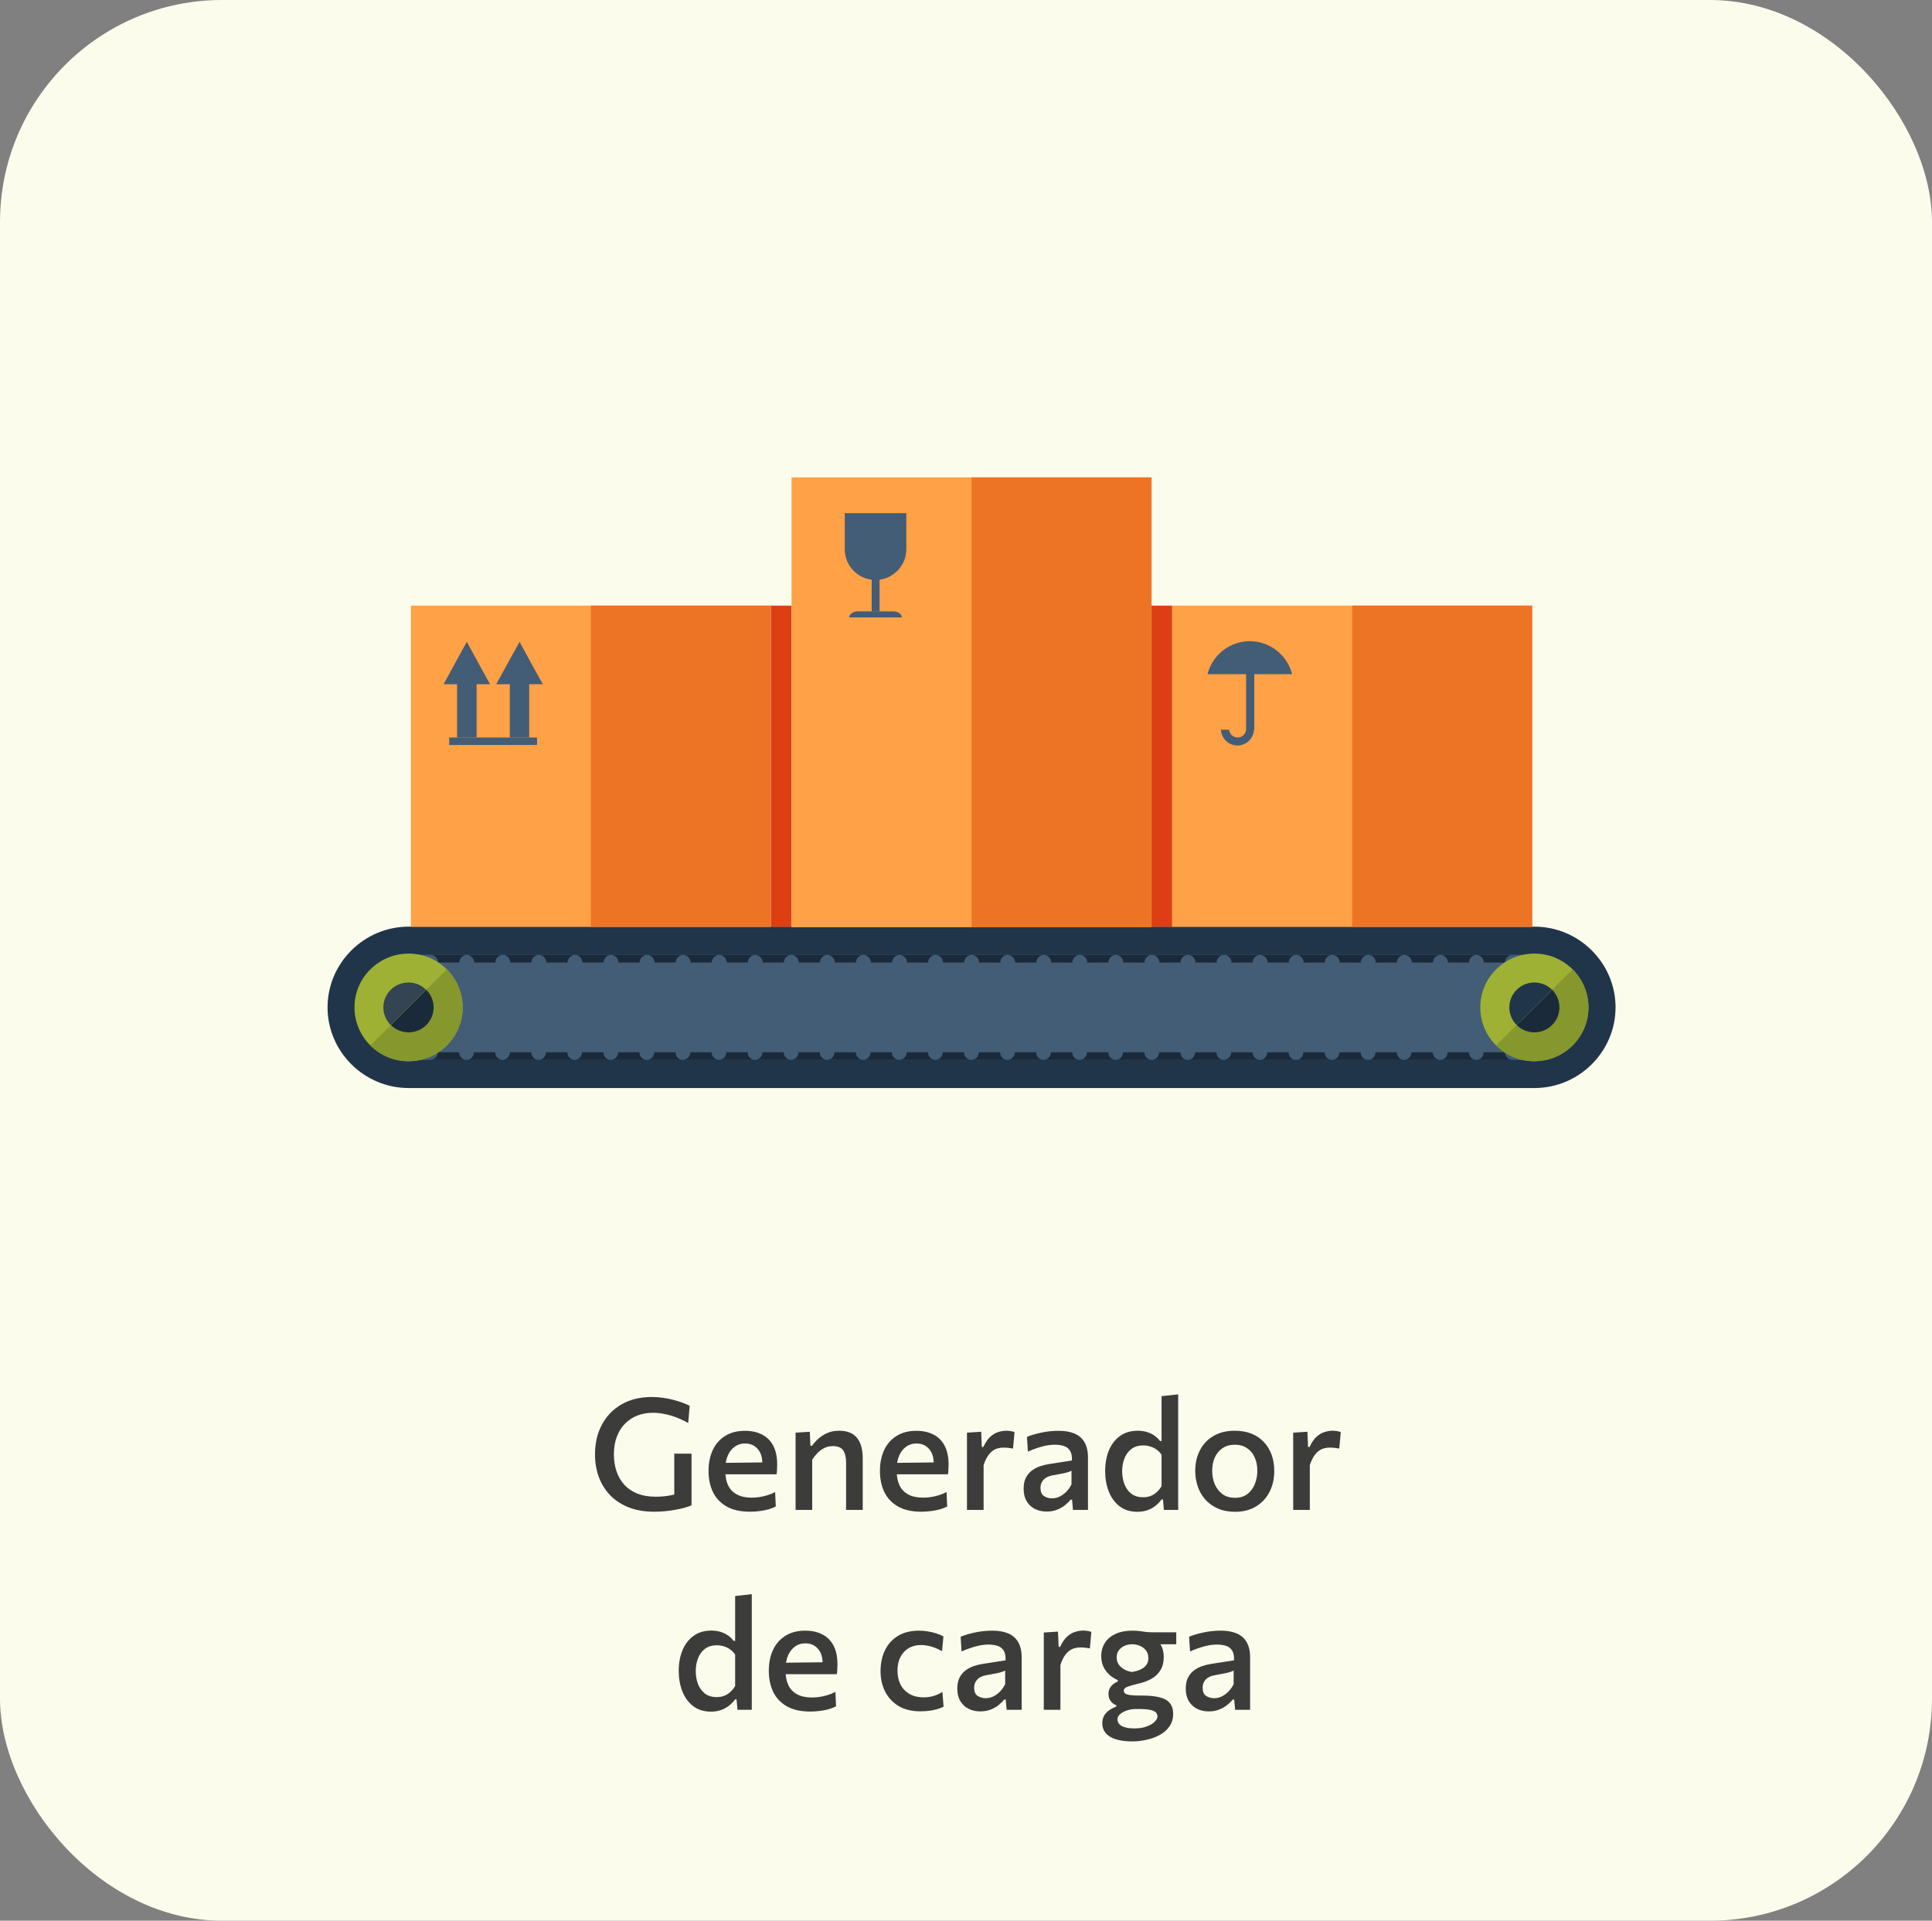 <svg width="174" height="173" viewBox="0 0 174 173" fill="none" xmlns="http://www.w3.org/2000/svg">
<rect x="0" y="0" width="174" height="173" fill="#808080" stroke="none"/>
<rect width="174" height="173" rx="20" fill="#FCFCED"/>
<path d="M145.982 65.768C146.765 88.972 121.368 116 89.793 116C59.663 116 41.24 97.697 36.718 66.569C31.231 28.826 58.202 -12.232 83.328 14.626C117.99 51.7 144.889 33.315 145.982 65.768Z" fill="#FCFCED"/>
<g clip-path="url(#clip0_496_10727)">
<path d="M34.076 84.685H141.054C142.18 84.685 143.089 85.59 143.089 86.71V94.797C143.089 95.917 142.18 96.822 141.054 96.822H34.076C32.95 96.822 32.041 95.917 32.041 94.797V86.71C32.041 85.59 32.95 84.685 34.076 84.685Z" fill="#435D76"/>
<path fill-rule="evenodd" clip-rule="evenodd" d="M36.804 83.464H138.196C142.209 83.464 145.5 86.739 145.5 90.732C145.5 94.725 142.209 98 138.196 98H36.804C32.791 98 29.5 94.725 29.5 90.732C29.5 86.739 32.791 83.464 36.804 83.464ZM36.804 85.992C34.191 85.992 32.041 88.118 32.041 90.732C32.041 93.332 34.177 95.472 36.804 95.472H138.196C140.809 95.472 142.959 93.346 142.959 90.732C142.959 88.132 140.823 85.992 138.196 85.992H36.804Z" fill="#20354A"/>
<path d="M69.427 54.549H37.006V83.478H69.427V54.549Z" fill="#FFA146"/>
<path d="M71.289 54.549H69.427V83.478H71.289V54.549Z" fill="#DD3E13"/>
<path d="M103.711 43H71.29V83.521H103.711V43Z" fill="#FFA146"/>
<path d="M105.573 54.549H103.71V83.478H105.573V54.549Z" fill="#DD3E13"/>
<path d="M137.994 54.549H105.573V83.478H137.994V54.549Z" fill="#FFA146"/>
<path d="M79.215 50.039H78.507V55.052H79.215V50.039Z" fill="#435D76"/>
<path fill-rule="evenodd" clip-rule="evenodd" d="M81.625 46.218V49.478C81.625 50.987 80.384 52.236 78.854 52.236C77.323 52.236 76.082 51.001 76.082 49.478V46.218H81.625Z" fill="#435D76"/>
<path fill-rule="evenodd" clip-rule="evenodd" d="M77.28 55.066H80.442C80.875 55.066 81.221 55.311 81.221 55.612H76.486C76.486 55.311 76.833 55.066 77.266 55.066H77.28Z" fill="#435D76"/>
<path fill-rule="evenodd" clip-rule="evenodd" d="M42.925 61.63V66.428H41.164V61.63H39.951L40.99 59.72L42.044 57.81L43.084 59.72L44.137 61.63H42.925Z" fill="#435D76"/>
<path fill-rule="evenodd" clip-rule="evenodd" d="M47.66 61.63V66.428H45.913V61.63H44.686L45.74 59.72L46.794 57.81L47.833 59.72L48.887 61.63H47.66Z" fill="#435D76"/>
<path fill-rule="evenodd" clip-rule="evenodd" d="M40.456 66.428H48.367V67.103H40.456V66.428Z" fill="#435D76"/>
<path fill-rule="evenodd" clip-rule="evenodd" d="M116.37 60.725C115.952 59.03 114.393 57.752 112.559 57.752C110.726 57.752 109.182 59.016 108.749 60.725H116.356H116.37Z" fill="#435D76"/>
<path fill-rule="evenodd" clip-rule="evenodd" d="M112.935 65.724C112.906 66.514 112.242 67.146 111.448 67.146C110.654 67.146 109.99 66.514 109.961 65.724H110.697C110.726 66.112 111.058 66.428 111.462 66.428C111.866 66.428 112.184 66.126 112.227 65.724V60.452H112.963V65.724H112.935Z" fill="#435D76"/>
<path fill-rule="evenodd" clip-rule="evenodd" d="M42.058 86.006C41.669 86.006 41.365 86.322 41.365 86.695H39.46C39.46 86.322 39.142 86.006 38.767 86.006H42.073H42.058Z" fill="#1A2A3A"/>
<path fill-rule="evenodd" clip-rule="evenodd" d="M45.306 86.006C44.917 86.006 44.613 86.322 44.613 86.695H42.708C42.708 86.322 42.39 86.006 42.015 86.006H45.321H45.306Z" fill="#1A2A3A"/>
<path fill-rule="evenodd" clip-rule="evenodd" d="M48.554 86.006C48.164 86.006 47.861 86.322 47.861 86.695H45.956C45.956 86.322 45.638 86.006 45.263 86.006H48.568H48.554Z" fill="#1A2A3A"/>
<path fill-rule="evenodd" clip-rule="evenodd" d="M51.802 86.006C51.427 86.006 51.109 86.322 51.109 86.695H49.204C49.204 86.322 48.886 86.006 48.511 86.006H51.816H51.802Z" fill="#1A2A3A"/>
<path fill-rule="evenodd" clip-rule="evenodd" d="M55.05 86.006C54.66 86.006 54.357 86.322 54.357 86.695H52.452C52.452 86.322 52.134 86.006 51.759 86.006H55.064H55.05Z" fill="#1A2A3A"/>
<path fill-rule="evenodd" clip-rule="evenodd" d="M58.297 86.006C57.908 86.006 57.605 86.322 57.605 86.695H55.699C55.699 86.322 55.382 86.006 55.006 86.006H58.312H58.297Z" fill="#1A2A3A"/>
<path fill-rule="evenodd" clip-rule="evenodd" d="M61.546 86.006C61.17 86.006 60.853 86.322 60.853 86.695H58.947C58.947 86.322 58.63 86.006 58.254 86.006H61.56H61.546Z" fill="#1A2A3A"/>
<path fill-rule="evenodd" clip-rule="evenodd" d="M64.794 86.006C64.418 86.006 64.101 86.322 64.101 86.695H62.195C62.195 86.322 61.878 86.006 61.502 86.006H64.808H64.794Z" fill="#1A2A3A"/>
<path fill-rule="evenodd" clip-rule="evenodd" d="M68.041 86.006C67.651 86.006 67.348 86.322 67.348 86.695H65.443C65.443 86.322 65.125 86.006 64.75 86.006H68.056H68.041Z" fill="#1A2A3A"/>
<path fill-rule="evenodd" clip-rule="evenodd" d="M71.289 86.006C70.9 86.006 70.596 86.322 70.596 86.695H68.691C68.691 86.322 68.373 86.006 67.998 86.006H71.304H71.289Z" fill="#1A2A3A"/>
<path fill-rule="evenodd" clip-rule="evenodd" d="M74.537 86.006C74.147 86.006 73.844 86.322 73.844 86.695H71.939C71.939 86.322 71.621 86.006 71.246 86.006H74.552H74.537Z" fill="#1A2A3A"/>
<path fill-rule="evenodd" clip-rule="evenodd" d="M77.785 86.006C77.395 86.006 77.092 86.322 77.092 86.695H75.186C75.186 86.322 74.869 86.006 74.494 86.006H77.799H77.785Z" fill="#1A2A3A"/>
<path fill-rule="evenodd" clip-rule="evenodd" d="M81.033 86.006C80.643 86.006 80.34 86.322 80.34 86.695H78.435C78.435 86.322 78.117 86.006 77.742 86.006H81.047H81.033Z" fill="#1A2A3A"/>
<path fill-rule="evenodd" clip-rule="evenodd" d="M84.281 86.006C83.891 86.006 83.588 86.322 83.588 86.695H81.683C81.683 86.322 81.365 86.006 80.99 86.006H84.295H84.281Z" fill="#1A2A3A"/>
<path fill-rule="evenodd" clip-rule="evenodd" d="M87.528 86.006C87.139 86.006 86.836 86.322 86.836 86.695H84.93C84.93 86.322 84.613 86.006 84.237 86.006H87.543H87.528Z" fill="#1A2A3A"/>
<path fill-rule="evenodd" clip-rule="evenodd" d="M90.776 86.006C90.401 86.006 90.084 86.322 90.084 86.695H88.178C88.178 86.322 87.861 86.006 87.485 86.006H90.791H90.776Z" fill="#1A2A3A"/>
<path fill-rule="evenodd" clip-rule="evenodd" d="M94.025 86.006C93.649 86.006 93.332 86.322 93.332 86.695H91.426C91.426 86.322 91.109 86.006 90.733 86.006H94.039H94.025Z" fill="#1A2A3A"/>
<path fill-rule="evenodd" clip-rule="evenodd" d="M97.272 86.006C96.897 86.006 96.579 86.322 96.579 86.695H94.674C94.674 86.322 94.356 86.006 93.981 86.006H97.287H97.272Z" fill="#1A2A3A"/>
<path fill-rule="evenodd" clip-rule="evenodd" d="M100.52 86.006C100.13 86.006 99.827 86.322 99.827 86.695H97.922C97.922 86.322 97.604 86.006 97.229 86.006H100.535H100.52Z" fill="#1A2A3A"/>
<path fill-rule="evenodd" clip-rule="evenodd" d="M103.768 86.006C103.378 86.006 103.075 86.322 103.075 86.695H101.17C101.17 86.322 100.852 86.006 100.477 86.006H103.783H103.768Z" fill="#1A2A3A"/>
<path fill-rule="evenodd" clip-rule="evenodd" d="M107.016 86.006C106.626 86.006 106.323 86.322 106.323 86.695H104.417C104.417 86.322 104.1 86.006 103.725 86.006H107.03H107.016Z" fill="#1A2A3A"/>
<path fill-rule="evenodd" clip-rule="evenodd" d="M110.264 86.006C109.874 86.006 109.571 86.322 109.571 86.695H107.666C107.666 86.322 107.348 86.006 106.973 86.006H110.278H110.264Z" fill="#1A2A3A"/>
<path fill-rule="evenodd" clip-rule="evenodd" d="M113.512 86.006C113.122 86.006 112.819 86.322 112.819 86.695H110.914C110.914 86.322 110.596 86.006 110.221 86.006H113.526H113.512Z" fill="#1A2A3A"/>
<path fill-rule="evenodd" clip-rule="evenodd" d="M116.759 86.006C116.37 86.006 116.067 86.322 116.067 86.695H114.161C114.161 86.322 113.844 86.006 113.468 86.006H116.774H116.759Z" fill="#1A2A3A"/>
<path fill-rule="evenodd" clip-rule="evenodd" d="M120.008 86.006C119.618 86.006 119.315 86.322 119.315 86.695H117.409C117.409 86.322 117.092 86.006 116.716 86.006H120.022H120.008Z" fill="#1A2A3A"/>
<path fill-rule="evenodd" clip-rule="evenodd" d="M123.256 86.006C122.866 86.006 122.563 86.322 122.563 86.695H120.657C120.657 86.322 120.34 86.006 119.964 86.006H123.27H123.256Z" fill="#1A2A3A"/>
<path fill-rule="evenodd" clip-rule="evenodd" d="M126.503 86.006C126.113 86.006 125.81 86.322 125.81 86.695H123.905C123.905 86.322 123.587 86.006 123.212 86.006H126.518H126.503Z" fill="#1A2A3A"/>
<path fill-rule="evenodd" clip-rule="evenodd" d="M129.751 86.006C129.361 86.006 129.058 86.322 129.058 86.695H127.153C127.153 86.322 126.835 86.006 126.46 86.006H129.766H129.751Z" fill="#1A2A3A"/>
<path fill-rule="evenodd" clip-rule="evenodd" d="M132.999 86.006C132.609 86.006 132.306 86.322 132.306 86.695H130.401C130.401 86.322 130.083 86.006 129.708 86.006H133.014H132.999Z" fill="#1A2A3A"/>
<path fill-rule="evenodd" clip-rule="evenodd" d="M136.233 86.006C135.857 86.006 135.54 86.322 135.54 86.695H133.634C133.634 86.322 133.317 86.006 132.941 86.006H136.247H136.233Z" fill="#1A2A3A"/>
<path fill-rule="evenodd" clip-rule="evenodd" d="M39.446 94.782H41.351C41.351 95.17 41.669 95.472 42.044 95.472H38.738C39.128 95.472 39.431 95.156 39.431 94.782H39.446Z" fill="#1A2A3A"/>
<path fill-rule="evenodd" clip-rule="evenodd" d="M42.694 94.782H44.599C44.599 95.17 44.917 95.472 45.292 95.472H41.986C42.376 95.472 42.679 95.156 42.679 94.782H42.694Z" fill="#1A2A3A"/>
<path fill-rule="evenodd" clip-rule="evenodd" d="M45.941 94.782H47.847C47.847 95.17 48.164 95.472 48.539 95.472H45.234C45.609 95.472 45.927 95.156 45.927 94.782H45.941Z" fill="#1A2A3A"/>
<path fill-rule="evenodd" clip-rule="evenodd" d="M49.189 94.782H51.095C51.095 95.17 51.412 95.472 51.788 95.472H48.482C48.857 95.472 49.175 95.156 49.175 94.782H49.189Z" fill="#1A2A3A"/>
<path fill-rule="evenodd" clip-rule="evenodd" d="M52.437 94.782H54.343C54.343 95.17 54.66 95.472 55.036 95.472H51.73C52.105 95.472 52.423 95.156 52.423 94.782H52.437Z" fill="#1A2A3A"/>
<path fill-rule="evenodd" clip-rule="evenodd" d="M55.685 94.782H57.59C57.59 95.17 57.908 95.472 58.283 95.472H54.977C55.367 95.472 55.67 95.156 55.67 94.782H55.685Z" fill="#1A2A3A"/>
<path fill-rule="evenodd" clip-rule="evenodd" d="M58.933 94.782H60.838C60.838 95.17 61.156 95.472 61.531 95.472H58.226C58.615 95.472 58.919 95.156 58.919 94.782H58.933Z" fill="#1A2A3A"/>
<path fill-rule="evenodd" clip-rule="evenodd" d="M62.181 94.782H64.086C64.086 95.17 64.404 95.472 64.779 95.472H61.474C61.863 95.472 62.166 95.156 62.166 94.782H62.181Z" fill="#1A2A3A"/>
<path fill-rule="evenodd" clip-rule="evenodd" d="M65.428 94.782H67.334C67.334 95.17 67.651 95.472 68.027 95.472H64.721C65.111 95.472 65.414 95.156 65.414 94.782H65.428Z" fill="#1A2A3A"/>
<path fill-rule="evenodd" clip-rule="evenodd" d="M68.677 94.782H70.582C70.582 95.17 70.9 95.472 71.275 95.472H67.969C68.359 95.472 68.662 95.156 68.662 94.782H68.677Z" fill="#1A2A3A"/>
<path fill-rule="evenodd" clip-rule="evenodd" d="M71.925 94.782H73.83C73.83 95.17 74.148 95.472 74.523 95.472H71.217C71.607 95.472 71.91 95.156 71.91 94.782H71.925Z" fill="#1A2A3A"/>
<path fill-rule="evenodd" clip-rule="evenodd" d="M75.172 94.782H77.078C77.078 95.17 77.395 95.472 77.77 95.472H74.465C74.84 95.472 75.158 95.156 75.158 94.782H75.172Z" fill="#1A2A3A"/>
<path fill-rule="evenodd" clip-rule="evenodd" d="M78.42 94.782H80.326C80.326 95.17 80.643 95.472 81.019 95.472H77.713C78.088 95.472 78.406 95.156 78.406 94.782H78.42Z" fill="#1A2A3A"/>
<path fill-rule="evenodd" clip-rule="evenodd" d="M81.668 94.782H83.574C83.574 95.17 83.891 95.472 84.267 95.472H80.961C81.336 95.472 81.654 95.156 81.654 94.782H81.668Z" fill="#1A2A3A"/>
<path fill-rule="evenodd" clip-rule="evenodd" d="M84.916 94.782H86.821C86.821 95.17 87.139 95.472 87.514 95.472H84.209C84.598 95.472 84.901 95.156 84.901 94.782H84.916Z" fill="#1A2A3A"/>
<path fill-rule="evenodd" clip-rule="evenodd" d="M88.164 94.782H90.069C90.069 95.17 90.387 95.472 90.762 95.472H87.457C87.846 95.472 88.149 95.156 88.149 94.782H88.164Z" fill="#1A2A3A"/>
<path fill-rule="evenodd" clip-rule="evenodd" d="M91.412 94.782H93.317C93.317 95.17 93.635 95.472 94.01 95.472H90.705C91.094 95.472 91.397 95.156 91.397 94.782H91.412Z" fill="#1A2A3A"/>
<path fill-rule="evenodd" clip-rule="evenodd" d="M94.659 94.782H96.565C96.565 95.17 96.882 95.472 97.258 95.472H93.952C94.342 95.472 94.645 95.156 94.645 94.782H94.659Z" fill="#1A2A3A"/>
<path fill-rule="evenodd" clip-rule="evenodd" d="M97.907 94.782H99.813C99.813 95.17 100.131 95.472 100.506 95.472H97.2C97.59 95.472 97.893 95.156 97.893 94.782H97.907Z" fill="#1A2A3A"/>
<path fill-rule="evenodd" clip-rule="evenodd" d="M101.156 94.782H103.061C103.061 95.17 103.379 95.472 103.754 95.472H100.448C100.838 95.472 101.141 95.156 101.141 94.782H101.156Z" fill="#1A2A3A"/>
<path fill-rule="evenodd" clip-rule="evenodd" d="M104.403 94.782H106.309C106.309 95.17 106.626 95.472 107.001 95.472H103.696C104.086 95.472 104.389 95.156 104.389 94.782H104.403Z" fill="#1A2A3A"/>
<path fill-rule="evenodd" clip-rule="evenodd" d="M107.651 94.782H109.557C109.557 95.17 109.874 95.472 110.249 95.472H106.944C107.334 95.472 107.637 95.156 107.637 94.782H107.651Z" fill="#1A2A3A"/>
<path fill-rule="evenodd" clip-rule="evenodd" d="M110.899 94.782H112.805C112.805 95.17 113.122 95.472 113.498 95.472H110.192C110.567 95.472 110.885 95.156 110.885 94.782H110.899Z" fill="#1A2A3A"/>
<path fill-rule="evenodd" clip-rule="evenodd" d="M114.147 94.782H116.052C116.052 95.17 116.37 95.472 116.745 95.472H113.439C113.829 95.472 114.132 95.156 114.132 94.782H114.147Z" fill="#1A2A3A"/>
<path fill-rule="evenodd" clip-rule="evenodd" d="M117.395 94.782H119.3C119.3 95.17 119.618 95.472 119.993 95.472H116.688C117.077 95.472 117.38 95.156 117.38 94.782H117.395Z" fill="#1A2A3A"/>
<path fill-rule="evenodd" clip-rule="evenodd" d="M120.643 94.782H122.548C122.548 95.17 122.866 95.472 123.241 95.472H119.936C120.325 95.472 120.628 95.156 120.628 94.782H120.643Z" fill="#1A2A3A"/>
<path fill-rule="evenodd" clip-rule="evenodd" d="M123.89 94.782H125.796C125.796 95.17 126.113 95.472 126.489 95.472H123.183C123.558 95.472 123.876 95.156 123.876 94.782H123.89Z" fill="#1A2A3A"/>
<path fill-rule="evenodd" clip-rule="evenodd" d="M127.138 94.782H129.044C129.044 95.17 129.361 95.472 129.737 95.472H126.431C126.806 95.472 127.124 95.156 127.124 94.782H127.138Z" fill="#1A2A3A"/>
<path fill-rule="evenodd" clip-rule="evenodd" d="M130.387 94.782H132.292C132.292 95.17 132.61 95.472 132.985 95.472H129.679C130.069 95.472 130.372 95.156 130.372 94.782H130.387Z" fill="#1A2A3A"/>
<path fill-rule="evenodd" clip-rule="evenodd" d="M133.634 94.782H135.539C135.539 95.17 135.857 95.472 136.232 95.472H132.927C133.317 95.472 133.62 95.156 133.62 94.782H133.634Z" fill="#1A2A3A"/>
<path fill-rule="evenodd" clip-rule="evenodd" d="M40.24 87.313C42.145 89.209 42.145 92.268 40.24 94.164C38.334 96.06 35.26 96.06 33.354 94.164C31.449 92.268 31.449 89.194 33.354 87.313C35.26 85.417 38.349 85.417 40.24 87.313Z" fill="#9EB134"/>
<path fill-rule="evenodd" clip-rule="evenodd" d="M35.187 92.326C34.307 91.45 34.307 90.028 35.187 89.151C36.068 88.275 37.497 88.275 38.377 89.151L35.187 92.326Z" fill="#344453"/>
<path fill-rule="evenodd" clip-rule="evenodd" d="M40.239 87.314C42.145 89.21 42.145 92.269 40.239 94.165C38.334 96.061 35.259 96.061 33.354 94.165L40.239 87.314Z" fill="#85972D"/>
<path fill-rule="evenodd" clip-rule="evenodd" d="M38.392 89.151C39.272 90.028 39.272 91.45 38.392 92.326C37.511 93.202 36.082 93.202 35.202 92.326L38.392 89.151Z" fill="#1A2A3A"/>
<path fill-rule="evenodd" clip-rule="evenodd" d="M141.631 87.313C143.537 89.209 143.537 92.268 141.631 94.164C139.726 96.06 136.637 96.06 134.746 94.164C132.841 92.268 132.841 89.194 134.746 87.313C136.651 85.417 139.74 85.417 141.631 87.313Z" fill="#9EB134"/>
<path fill-rule="evenodd" clip-rule="evenodd" d="M136.594 92.326C135.713 91.45 135.713 90.028 136.594 89.151C137.474 88.275 138.903 88.275 139.784 89.151L136.594 92.326Z" fill="#20354A"/>
<path fill-rule="evenodd" clip-rule="evenodd" d="M141.632 87.314C143.537 89.21 143.537 92.269 141.632 94.165C139.726 96.061 136.637 96.061 134.746 94.165L141.632 87.314Z" fill="#85972D"/>
<path fill-rule="evenodd" clip-rule="evenodd" d="M139.784 89.151C140.664 90.028 140.664 91.45 139.784 92.326C138.903 93.202 137.474 93.202 136.594 92.326L139.784 89.151Z" fill="#1A2A3A"/>
<path d="M69.427 54.549H53.217V83.478H69.427V54.549Z" fill="#ED7425"/>
<path d="M103.711 43H87.5V83.521H103.711V43Z" fill="#ED7425"/>
<path d="M137.994 54.549H121.783V83.478H137.994V54.549Z" fill="#ED7425"/>
</g>
<path d="M58.928 136.161C58.065 136.161 57.302 136.033 56.639 135.776C55.977 135.515 55.419 135.153 54.966 134.691C54.514 134.224 54.17 133.678 53.937 133.053C53.704 132.423 53.587 131.737 53.587 130.995C53.587 129.987 53.795 129.096 54.21 128.321C54.626 127.542 55.214 126.933 55.974 126.494C56.739 126.051 57.645 125.829 58.69 125.829C59.04 125.829 59.381 125.852 59.712 125.899C60.044 125.946 60.356 126.009 60.65 126.088C60.944 126.163 61.215 126.247 61.462 126.34C61.714 126.433 61.931 126.527 62.113 126.62L61.98 128.174C61.593 127.955 61.215 127.777 60.846 127.642C60.482 127.507 60.13 127.409 59.789 127.348C59.449 127.283 59.122 127.25 58.809 127.25C58.296 127.25 57.825 127.334 57.395 127.502C56.971 127.67 56.599 127.915 56.282 128.237C55.965 128.559 55.72 128.953 55.547 129.42C55.374 129.882 55.288 130.409 55.288 131.002C55.288 131.529 55.363 132.024 55.512 132.486C55.661 132.943 55.89 133.347 56.198 133.697C56.506 134.047 56.898 134.32 57.374 134.516C57.85 134.712 58.413 134.81 59.061 134.81C59.332 134.81 59.598 134.796 59.859 134.768C60.12 134.74 60.375 134.698 60.622 134.642C60.874 134.581 61.121 134.507 61.364 134.418C61.611 134.325 61.852 134.213 62.085 134.082L62.281 135.587C62.123 135.657 61.922 135.727 61.679 135.797C61.437 135.862 61.166 135.923 60.867 135.979C60.573 136.035 60.261 136.079 59.929 136.112C59.602 136.145 59.269 136.161 58.928 136.161ZM60.727 135.615C60.727 135.111 60.727 134.67 60.727 134.292C60.727 133.914 60.727 133.536 60.727 133.158C60.727 132.715 60.727 132.323 60.727 131.982C60.727 131.637 60.727 131.287 60.727 130.932H62.281C62.281 131.287 62.281 131.637 62.281 131.982C62.281 132.323 62.281 132.715 62.281 133.158C62.281 133.536 62.281 133.914 62.281 134.292C62.281 134.665 62.281 135.097 62.281 135.587L60.727 135.615ZM67.537 136.161C66.683 136.161 65.981 136.002 65.43 135.685C64.88 135.368 64.471 134.934 64.205 134.383C63.944 133.832 63.813 133.2 63.813 132.486C63.813 131.781 63.939 131.156 64.191 130.61C64.448 130.064 64.821 129.639 65.311 129.336C65.801 129.028 66.394 128.874 67.089 128.874C67.691 128.874 68.209 128.988 68.643 129.217C69.077 129.441 69.411 129.777 69.644 130.225C69.878 130.673 69.994 131.228 69.994 131.891C69.994 132.068 69.99 132.229 69.98 132.374C69.976 132.514 69.962 132.654 69.938 132.794L68.629 132.22C68.639 132.15 68.646 132.082 68.65 132.017C68.655 131.947 68.657 131.882 68.657 131.821C68.657 131.247 68.513 130.804 68.223 130.491C67.939 130.174 67.565 130.015 67.103 130.015C66.744 130.015 66.431 130.113 66.165 130.309C65.899 130.505 65.692 130.773 65.542 131.114C65.398 131.455 65.325 131.847 65.325 132.29V132.514C65.325 133.009 65.409 133.433 65.577 133.788C65.75 134.143 66.011 134.416 66.361 134.607C66.716 134.798 67.162 134.894 67.698 134.894C67.904 134.894 68.128 134.878 68.37 134.845C68.618 134.808 68.865 134.752 69.112 134.677C69.36 134.602 69.593 134.507 69.812 134.39L69.868 135.692C69.691 135.785 69.483 135.867 69.245 135.937C69.007 136.007 68.744 136.061 68.454 136.098C68.17 136.14 67.864 136.161 67.537 136.161ZM64.415 132.794V131.772L69.042 131.716L69.938 132.087V132.794H64.415ZM71.651 136C71.651 135.491 71.651 134.999 71.651 134.523C71.651 134.047 71.651 133.522 71.651 132.948V132.248C71.651 131.73 71.651 131.203 71.651 130.666C71.651 130.125 71.651 129.583 71.651 129.042L72.932 128.958L72.988 130.218H73.135C73.285 130.003 73.474 129.793 73.702 129.588C73.936 129.378 74.206 129.205 74.514 129.07C74.822 128.935 75.175 128.867 75.571 128.867C76.295 128.867 76.829 129.077 77.174 129.497C77.524 129.917 77.699 130.533 77.699 131.345C77.699 131.648 77.699 131.924 77.699 132.171C77.699 132.414 77.699 132.673 77.699 132.948C77.699 133.508 77.699 134.031 77.699 134.516C77.699 134.997 77.699 135.491 77.699 136H76.201C76.201 135.491 76.201 134.999 76.201 134.523C76.201 134.042 76.201 133.543 76.201 133.025V131.779C76.201 131.275 76.115 130.895 75.942 130.638C75.77 130.381 75.452 130.253 74.99 130.253C74.72 130.253 74.472 130.309 74.248 130.421C74.024 130.528 73.821 130.675 73.639 130.862C73.457 131.044 73.294 131.247 73.149 131.471V133.025C73.149 133.562 73.149 134.066 73.149 134.537C73.149 135.004 73.149 135.491 73.149 136H71.651ZM82.973 136.161C82.119 136.161 81.417 136.002 80.866 135.685C80.315 135.368 79.907 134.934 79.641 134.383C79.38 133.832 79.249 133.2 79.249 132.486C79.249 131.781 79.375 131.156 79.627 130.61C79.884 130.064 80.257 129.639 80.747 129.336C81.237 129.028 81.83 128.874 82.525 128.874C83.127 128.874 83.645 128.988 84.079 129.217C84.513 129.441 84.847 129.777 85.08 130.225C85.313 130.673 85.43 131.228 85.43 131.891C85.43 132.068 85.425 132.229 85.416 132.374C85.411 132.514 85.397 132.654 85.374 132.794L84.065 132.22C84.074 132.15 84.081 132.082 84.086 132.017C84.091 131.947 84.093 131.882 84.093 131.821C84.093 131.247 83.948 130.804 83.659 130.491C83.374 130.174 83.001 130.015 82.539 130.015C82.18 130.015 81.867 130.113 81.601 130.309C81.335 130.505 81.127 130.773 80.978 131.114C80.833 131.455 80.761 131.847 80.761 132.29V132.514C80.761 133.009 80.845 133.433 81.013 133.788C81.186 134.143 81.447 134.416 81.797 134.607C82.152 134.798 82.597 134.894 83.134 134.894C83.339 134.894 83.563 134.878 83.806 134.845C84.053 134.808 84.301 134.752 84.548 134.677C84.795 134.602 85.029 134.507 85.248 134.39L85.304 135.692C85.127 135.785 84.919 135.867 84.681 135.937C84.443 136.007 84.179 136.061 83.89 136.098C83.605 136.14 83.3 136.161 82.973 136.161ZM79.851 132.794V131.772L84.478 131.716L85.374 132.087V132.794H79.851ZM87.087 136C87.087 135.491 87.087 134.999 87.087 134.523C87.087 134.047 87.087 133.522 87.087 132.948V132.248C87.087 131.73 87.087 131.203 87.087 130.666C87.087 130.125 87.087 129.583 87.087 129.042L88.368 128.958L88.424 130.33H88.564C88.751 129.919 88.963 129.609 89.201 129.399C89.439 129.189 89.681 129.049 89.929 128.979C90.176 128.904 90.407 128.867 90.622 128.867C90.743 128.867 90.869 128.876 91 128.895C91.13 128.914 91.254 128.944 91.371 128.986L91.238 130.47C91.075 130.442 90.927 130.421 90.797 130.407C90.666 130.393 90.517 130.386 90.349 130.386C90.218 130.386 90.073 130.405 89.915 130.442C89.756 130.475 89.595 130.545 89.432 130.652C89.273 130.759 89.119 130.92 88.97 131.135C88.825 131.345 88.697 131.623 88.585 131.968V133.025C88.585 133.562 88.585 134.066 88.585 134.537C88.585 135.004 88.585 135.491 88.585 136H87.087ZM94.262 136.147C93.866 136.147 93.511 136.068 93.198 135.909C92.886 135.746 92.638 135.512 92.456 135.209C92.279 134.901 92.19 134.528 92.19 134.089C92.19 133.702 92.256 133.377 92.386 133.116C92.522 132.85 92.699 132.633 92.918 132.465C93.138 132.297 93.383 132.166 93.653 132.073C93.924 131.98 94.197 131.912 94.472 131.87L96.537 131.548C96.556 131.161 96.498 130.864 96.362 130.659C96.232 130.454 96.045 130.314 95.802 130.239C95.564 130.164 95.294 130.127 94.99 130.127C94.832 130.127 94.659 130.139 94.472 130.162C94.29 130.185 94.097 130.225 93.891 130.281C93.691 130.332 93.478 130.398 93.254 130.477C93.035 130.552 92.809 130.643 92.575 130.75L92.491 129.42C92.664 129.35 92.858 129.282 93.072 129.217C93.287 129.152 93.518 129.093 93.765 129.042C94.017 128.986 94.276 128.944 94.542 128.916C94.808 128.888 95.079 128.874 95.354 128.874C95.905 128.874 96.376 128.956 96.768 129.119C97.16 129.282 97.461 129.544 97.671 129.903C97.881 130.258 97.986 130.72 97.986 131.289C97.986 131.513 97.986 131.791 97.986 132.122C97.986 132.453 97.986 132.761 97.986 133.046V133.886C97.986 134.217 97.986 134.553 97.986 134.894C97.986 135.235 97.986 135.603 97.986 136H96.635L96.551 135.076H96.418C96.283 135.249 96.113 135.417 95.907 135.58C95.707 135.743 95.466 135.879 95.186 135.986C94.911 136.093 94.603 136.147 94.262 136.147ZM94.752 134.957C94.976 134.957 95.196 134.908 95.41 134.81C95.63 134.707 95.833 134.563 96.019 134.376C96.206 134.189 96.367 133.963 96.502 133.697V132.465C96.432 132.507 96.341 132.547 96.229 132.584C96.122 132.621 95.959 132.663 95.739 132.71C95.52 132.757 95.212 132.815 94.815 132.885C94.587 132.922 94.391 132.99 94.227 133.088C94.064 133.186 93.936 133.314 93.842 133.473C93.754 133.627 93.709 133.811 93.709 134.026C93.709 134.367 93.812 134.607 94.017 134.747C94.227 134.887 94.472 134.957 94.752 134.957ZM102.443 136.168C101.79 136.168 101.246 135.998 100.812 135.657C100.383 135.316 100.061 134.868 99.846 134.313C99.636 133.753 99.531 133.149 99.531 132.5C99.531 131.814 99.643 131.196 99.867 130.645C100.096 130.094 100.43 129.66 100.868 129.343C101.307 129.026 101.839 128.867 102.464 128.867C102.768 128.867 103.048 128.907 103.304 128.986C103.561 129.065 103.787 129.175 103.983 129.315C104.179 129.455 104.343 129.614 104.473 129.791H104.613V129.091C104.613 128.508 104.613 127.941 104.613 127.39C104.613 126.835 104.613 126.289 104.613 125.752L106.111 125.591C106.111 126.151 106.111 126.718 106.111 127.292C106.111 127.861 106.111 128.461 106.111 129.091V132.948C106.111 133.522 106.111 134.047 106.111 134.523C106.111 134.999 106.111 135.491 106.111 136H104.823L104.739 135.062H104.613C104.436 135.3 104.238 135.501 104.018 135.664C103.804 135.827 103.566 135.951 103.304 136.035C103.043 136.124 102.756 136.168 102.443 136.168ZM102.954 134.859C103.206 134.859 103.435 134.819 103.64 134.74C103.846 134.656 104.028 134.539 104.186 134.39C104.35 134.241 104.492 134.063 104.613 133.858V131.03C104.487 130.843 104.338 130.689 104.165 130.568C103.993 130.442 103.804 130.349 103.598 130.288C103.393 130.223 103.183 130.19 102.968 130.19C102.539 130.19 102.184 130.295 101.904 130.505C101.624 130.715 101.414 130.997 101.274 131.352C101.134 131.702 101.064 132.089 101.064 132.514C101.064 132.92 101.13 133.303 101.26 133.662C101.396 134.017 101.601 134.306 101.876 134.53C102.156 134.749 102.516 134.859 102.954 134.859ZM111.236 136.168C110.639 136.168 110.116 136.068 109.668 135.867C109.22 135.666 108.845 135.396 108.541 135.055C108.243 134.71 108.019 134.318 107.869 133.879C107.72 133.436 107.645 132.971 107.645 132.486C107.645 131.791 107.785 131.172 108.065 130.631C108.345 130.085 108.751 129.656 109.283 129.343C109.815 129.026 110.457 128.867 111.208 128.867C111.782 128.867 112.291 128.958 112.734 129.14C113.178 129.322 113.549 129.579 113.847 129.91C114.151 130.237 114.379 130.619 114.533 131.058C114.687 131.497 114.764 131.973 114.764 132.486C114.764 133.181 114.624 133.807 114.344 134.362C114.064 134.917 113.658 135.358 113.126 135.685C112.599 136.007 111.969 136.168 111.236 136.168ZM111.229 134.908C111.677 134.908 112.051 134.794 112.349 134.565C112.648 134.332 112.87 134.031 113.014 133.662C113.164 133.293 113.238 132.901 113.238 132.486C113.238 132.005 113.154 131.59 112.986 131.24C112.823 130.885 112.59 130.612 112.286 130.421C111.988 130.225 111.633 130.127 111.222 130.127C110.779 130.127 110.403 130.232 110.095 130.442C109.792 130.647 109.561 130.93 109.402 131.289C109.248 131.644 109.171 132.043 109.171 132.486C109.171 132.901 109.246 133.293 109.395 133.662C109.549 134.031 109.778 134.332 110.081 134.565C110.389 134.794 110.772 134.908 111.229 134.908ZM116.468 136C116.468 135.491 116.468 134.999 116.468 134.523C116.468 134.047 116.468 133.522 116.468 132.948V132.248C116.468 131.73 116.468 131.203 116.468 130.666C116.468 130.125 116.468 129.583 116.468 129.042L117.749 128.958L117.805 130.33H117.945C118.131 129.919 118.344 129.609 118.582 129.399C118.82 129.189 119.062 129.049 119.31 128.979C119.557 128.904 119.788 128.867 120.003 128.867C120.124 128.867 120.25 128.876 120.381 128.895C120.511 128.914 120.635 128.944 120.752 128.986L120.619 130.47C120.455 130.442 120.308 130.421 120.178 130.407C120.047 130.393 119.898 130.386 119.73 130.386C119.599 130.386 119.454 130.405 119.296 130.442C119.137 130.475 118.976 130.545 118.813 130.652C118.654 130.759 118.5 130.92 118.351 131.135C118.206 131.345 118.078 131.623 117.966 131.968V133.025C117.966 133.562 117.966 134.066 117.966 134.537C117.966 135.004 117.966 135.491 117.966 136H116.468ZM64.039 154.168C63.386 154.168 62.842 153.998 62.408 153.657C61.979 153.316 61.657 152.868 61.442 152.313C61.232 151.753 61.127 151.149 61.127 150.5C61.127 149.814 61.239 149.196 61.463 148.645C61.692 148.094 62.025 147.66 62.464 147.343C62.903 147.026 63.435 146.867 64.06 146.867C64.363 146.867 64.643 146.907 64.9 146.986C65.157 147.065 65.383 147.175 65.579 147.315C65.775 147.455 65.938 147.614 66.069 147.791H66.209V147.091C66.209 146.508 66.209 145.941 66.209 145.39C66.209 144.835 66.209 144.289 66.209 143.752L67.707 143.591C67.707 144.151 67.707 144.718 67.707 145.292C67.707 145.861 67.707 146.461 67.707 147.091V150.948C67.707 151.522 67.707 152.047 67.707 152.523C67.707 152.999 67.707 153.491 67.707 154H66.419L66.335 153.062H66.209C66.032 153.3 65.833 153.501 65.614 153.664C65.399 153.827 65.161 153.951 64.9 154.035C64.639 154.124 64.352 154.168 64.039 154.168ZM64.55 152.859C64.802 152.859 65.031 152.819 65.236 152.74C65.441 152.656 65.623 152.539 65.782 152.39C65.945 152.241 66.088 152.063 66.209 151.858V149.03C66.083 148.843 65.934 148.689 65.761 148.568C65.588 148.442 65.399 148.349 65.194 148.288C64.989 148.223 64.779 148.19 64.564 148.19C64.135 148.19 63.78 148.295 63.5 148.505C63.22 148.715 63.01 148.997 62.87 149.352C62.73 149.702 62.66 150.089 62.66 150.514C62.66 150.92 62.725 151.303 62.856 151.662C62.991 152.017 63.197 152.306 63.472 152.53C63.752 152.749 64.111 152.859 64.55 152.859ZM72.965 154.161C72.111 154.161 71.409 154.002 70.858 153.685C70.308 153.368 69.899 152.934 69.633 152.383C69.372 151.832 69.241 151.2 69.241 150.486C69.241 149.781 69.367 149.156 69.619 148.61C69.876 148.064 70.249 147.639 70.739 147.336C71.229 147.028 71.822 146.874 72.517 146.874C73.119 146.874 73.637 146.988 74.071 147.217C74.505 147.441 74.839 147.777 75.072 148.225C75.305 148.673 75.422 149.228 75.422 149.891C75.422 150.068 75.418 150.229 75.408 150.374C75.403 150.514 75.389 150.654 75.366 150.794L74.057 150.22C74.067 150.15 74.073 150.082 74.078 150.017C74.083 149.947 74.085 149.882 74.085 149.821C74.085 149.247 73.941 148.804 73.651 148.491C73.367 148.174 72.993 148.015 72.531 148.015C72.172 148.015 71.859 148.113 71.593 148.309C71.327 148.505 71.12 148.773 70.97 149.114C70.826 149.455 70.753 149.847 70.753 150.29V150.514C70.753 151.009 70.837 151.433 71.005 151.788C71.178 152.143 71.439 152.416 71.789 152.607C72.144 152.798 72.59 152.894 73.126 152.894C73.332 152.894 73.555 152.878 73.798 152.845C74.046 152.808 74.293 152.752 74.54 152.677C74.787 152.602 75.021 152.507 75.24 152.39L75.296 153.692C75.119 153.785 74.911 153.867 74.673 153.937C74.435 154.007 74.171 154.061 73.882 154.098C73.597 154.14 73.292 154.161 72.965 154.161ZM69.843 150.794V149.772L74.47 149.716L75.366 150.087V150.794H69.843ZM82.895 154.14C82.129 154.14 81.478 153.984 80.942 153.671C80.41 153.354 80.004 152.922 79.724 152.376C79.444 151.83 79.304 151.212 79.304 150.521C79.304 149.826 79.434 149.203 79.696 148.652C79.962 148.101 80.351 147.667 80.865 147.35C81.383 147.033 82.017 146.874 82.769 146.874C83.039 146.874 83.308 146.897 83.574 146.944C83.844 146.986 84.099 147.047 84.337 147.126C84.575 147.201 84.785 147.289 84.967 147.392L84.841 148.722C84.579 148.573 84.334 148.458 84.106 148.379C83.882 148.3 83.674 148.246 83.483 148.218C83.291 148.185 83.116 148.169 82.958 148.169C82.314 148.169 81.798 148.379 81.411 148.799C81.023 149.214 80.83 149.777 80.83 150.486C80.83 150.943 80.918 151.352 81.096 151.711C81.273 152.07 81.537 152.355 81.887 152.565C82.241 152.775 82.68 152.88 83.203 152.88C83.394 152.88 83.585 152.864 83.777 152.831C83.968 152.794 84.155 152.74 84.337 152.67C84.523 152.595 84.703 152.502 84.876 152.39L84.981 153.727C84.822 153.802 84.64 153.872 84.435 153.937C84.229 153.998 83.998 154.047 83.742 154.084C83.485 154.121 83.203 154.14 82.895 154.14ZM88.288 154.147C87.891 154.147 87.536 154.068 87.224 153.909C86.911 153.746 86.664 153.512 86.482 153.209C86.304 152.901 86.216 152.528 86.216 152.089C86.216 151.702 86.281 151.377 86.412 151.116C86.547 150.85 86.724 150.633 86.944 150.465C87.163 150.297 87.408 150.166 87.679 150.073C87.949 149.98 88.222 149.912 88.498 149.87L90.563 149.548C90.581 149.161 90.523 148.864 90.388 148.659C90.257 148.454 90.07 148.314 89.828 148.239C89.59 148.164 89.319 148.127 89.016 148.127C88.857 148.127 88.684 148.139 88.498 148.162C88.316 148.185 88.122 148.225 87.917 148.281C87.716 148.332 87.504 148.398 87.28 148.477C87.06 148.552 86.834 148.643 86.601 148.75L86.517 147.42C86.689 147.35 86.883 147.282 87.098 147.217C87.312 147.152 87.543 147.093 87.791 147.042C88.043 146.986 88.302 146.944 88.568 146.916C88.834 146.888 89.104 146.874 89.38 146.874C89.93 146.874 90.402 146.956 90.794 147.119C91.186 147.282 91.487 147.544 91.697 147.903C91.907 148.258 92.012 148.72 92.012 149.289C92.012 149.513 92.012 149.791 92.012 150.122C92.012 150.453 92.012 150.761 92.012 151.046V151.886C92.012 152.217 92.012 152.553 92.012 152.894C92.012 153.235 92.012 153.603 92.012 154H90.661L90.577 153.076H90.444C90.308 153.249 90.138 153.417 89.933 153.58C89.732 153.743 89.492 153.879 89.212 153.986C88.936 154.093 88.628 154.147 88.288 154.147ZM88.778 152.957C89.002 152.957 89.221 152.908 89.436 152.81C89.655 152.707 89.858 152.563 90.045 152.376C90.231 152.189 90.392 151.963 90.528 151.697V150.465C90.458 150.507 90.367 150.547 90.255 150.584C90.147 150.621 89.984 150.663 89.765 150.71C89.545 150.757 89.237 150.815 88.841 150.885C88.612 150.922 88.416 150.99 88.253 151.088C88.089 151.186 87.961 151.314 87.868 151.473C87.779 151.627 87.735 151.811 87.735 152.026C87.735 152.367 87.837 152.607 88.043 152.747C88.253 152.887 88.498 152.957 88.778 152.957ZM94.005 154C94.005 153.491 94.005 152.999 94.005 152.523C94.005 152.047 94.005 151.522 94.005 150.948V150.248C94.005 149.73 94.005 149.203 94.005 148.666C94.005 148.125 94.005 147.583 94.005 147.042L95.286 146.958L95.342 148.33H95.482C95.668 147.919 95.881 147.609 96.119 147.399C96.357 147.189 96.599 147.049 96.847 146.979C97.094 146.904 97.325 146.867 97.54 146.867C97.661 146.867 97.787 146.876 97.918 146.895C98.048 146.914 98.172 146.944 98.289 146.986L98.156 148.47C97.992 148.442 97.845 148.421 97.715 148.407C97.584 148.393 97.435 148.386 97.267 148.386C97.136 148.386 96.991 148.405 96.833 148.442C96.674 148.475 96.513 148.545 96.35 148.652C96.191 148.759 96.037 148.92 95.888 149.135C95.743 149.345 95.615 149.623 95.503 149.968V151.025C95.503 151.562 95.503 152.066 95.503 152.537C95.503 153.004 95.503 153.491 95.503 154H94.005ZM101.982 156.849C101.464 156.849 101.03 156.802 100.68 156.709C100.33 156.62 100.05 156.497 99.84 156.338C99.635 156.184 99.488 156.009 99.399 155.813C99.315 155.622 99.273 155.426 99.273 155.225C99.273 154.912 99.348 154.651 99.497 154.441C99.646 154.236 99.821 154.075 100.022 153.958C100.223 153.841 100.395 153.76 100.54 153.713V153.594C100.465 153.571 100.372 153.522 100.26 153.447C100.153 153.368 100.055 153.258 99.966 153.118C99.877 152.973 99.833 152.794 99.833 152.579C99.833 152.42 99.861 152.271 99.917 152.131C99.978 151.991 100.069 151.865 100.19 151.753C100.316 151.636 100.477 151.536 100.673 151.452V151.333C100.556 151.286 100.414 151.209 100.246 151.102C100.078 150.995 99.912 150.855 99.749 150.682C99.59 150.509 99.455 150.297 99.343 150.045C99.236 149.793 99.182 149.497 99.182 149.156C99.182 148.713 99.292 148.318 99.511 147.973C99.73 147.628 100.05 147.359 100.47 147.168C100.89 146.972 101.399 146.874 101.996 146.874C102.229 146.874 102.435 146.886 102.612 146.909C102.789 146.932 102.974 146.958 103.165 146.986C103.356 147.009 103.592 147.021 103.872 147.021H105.937V148.099C105.489 148.099 105.053 148.099 104.628 148.099C104.208 148.099 103.779 148.099 103.34 148.099L103.753 147.413C104.122 147.609 104.39 147.863 104.558 148.176C104.726 148.489 104.81 148.846 104.81 149.247C104.81 149.714 104.712 150.108 104.516 150.43C104.325 150.747 104.059 151.004 103.718 151.2C103.377 151.396 102.985 151.543 102.542 151.641C102.089 151.748 101.753 151.844 101.534 151.928C101.319 152.007 101.212 152.126 101.212 152.285C101.212 152.397 101.259 152.483 101.352 152.544C101.445 152.605 101.59 152.649 101.786 152.677C101.982 152.705 102.239 152.719 102.556 152.719H102.85C103.475 152.719 103.996 152.77 104.411 152.873C104.826 152.971 105.137 153.141 105.342 153.384C105.552 153.627 105.657 153.958 105.657 154.378C105.657 154.807 105.547 155.178 105.328 155.491C105.113 155.804 104.824 156.06 104.46 156.261C104.096 156.462 103.699 156.609 103.27 156.702C102.841 156.8 102.411 156.849 101.982 156.849ZM102.136 155.68C102.607 155.68 102.999 155.617 103.312 155.491C103.625 155.37 103.858 155.225 104.012 155.057C104.166 154.894 104.243 154.749 104.243 154.623C104.243 154.474 104.196 154.348 104.103 154.245C104.01 154.142 103.835 154.063 103.578 154.007C103.321 153.956 102.95 153.93 102.465 153.93H102.22C101.973 153.939 101.728 153.984 101.485 154.063C101.242 154.147 101.039 154.257 100.876 154.392C100.717 154.532 100.638 154.691 100.638 154.868C100.638 154.971 100.664 155.071 100.715 155.169C100.771 155.267 100.857 155.353 100.974 155.428C101.095 155.507 101.252 155.568 101.443 155.61C101.634 155.657 101.865 155.68 102.136 155.68ZM101.933 150.598C102.078 150.575 102.236 150.54 102.409 150.493C102.582 150.442 102.745 150.369 102.899 150.276C103.053 150.183 103.179 150.061 103.277 149.912C103.375 149.763 103.424 149.578 103.424 149.359C103.424 149.065 103.349 148.827 103.2 148.645C103.051 148.458 102.864 148.321 102.64 148.232C102.421 148.143 102.199 148.099 101.975 148.099C101.737 148.099 101.511 148.143 101.296 148.232C101.086 148.321 100.911 148.454 100.771 148.631C100.636 148.808 100.568 149.025 100.568 149.282C100.568 149.534 100.633 149.751 100.764 149.933C100.895 150.115 101.063 150.262 101.268 150.374C101.478 150.486 101.7 150.561 101.933 150.598ZM108.864 154.147C108.467 154.147 108.112 154.068 107.8 153.909C107.487 153.746 107.24 153.512 107.058 153.209C106.88 152.901 106.792 152.528 106.792 152.089C106.792 151.702 106.857 151.377 106.988 151.116C107.123 150.85 107.3 150.633 107.52 150.465C107.739 150.297 107.984 150.166 108.255 150.073C108.525 149.98 108.798 149.912 109.074 149.87L111.139 149.548C111.157 149.161 111.099 148.864 110.964 148.659C110.833 148.454 110.646 148.314 110.404 148.239C110.166 148.164 109.895 148.127 109.592 148.127C109.433 148.127 109.26 148.139 109.074 148.162C108.892 148.185 108.698 148.225 108.493 148.281C108.292 148.332 108.08 148.398 107.856 148.477C107.636 148.552 107.41 148.643 107.177 148.75L107.093 147.42C107.265 147.35 107.459 147.282 107.674 147.217C107.888 147.152 108.119 147.093 108.367 147.042C108.619 146.986 108.878 146.944 109.144 146.916C109.41 146.888 109.68 146.874 109.956 146.874C110.506 146.874 110.978 146.956 111.37 147.119C111.762 147.282 112.063 147.544 112.273 147.903C112.483 148.258 112.588 148.72 112.588 149.289C112.588 149.513 112.588 149.791 112.588 150.122C112.588 150.453 112.588 150.761 112.588 151.046V151.886C112.588 152.217 112.588 152.553 112.588 152.894C112.588 153.235 112.588 153.603 112.588 154H111.237L111.153 153.076H111.02C110.884 153.249 110.714 153.417 110.509 153.58C110.308 153.743 110.068 153.879 109.788 153.986C109.512 154.093 109.204 154.147 108.864 154.147ZM109.354 152.957C109.578 152.957 109.797 152.908 110.012 152.81C110.231 152.707 110.434 152.563 110.621 152.376C110.807 152.189 110.968 151.963 111.104 151.697V150.465C111.034 150.507 110.943 150.547 110.831 150.584C110.723 150.621 110.56 150.663 110.341 150.71C110.121 150.757 109.813 150.815 109.417 150.885C109.188 150.922 108.992 150.99 108.829 151.088C108.665 151.186 108.537 151.314 108.444 151.473C108.355 151.627 108.311 151.811 108.311 152.026C108.311 152.367 108.413 152.607 108.619 152.747C108.829 152.887 109.074 152.957 109.354 152.957Z" fill="#3C3C3B"/>
<defs>
<clipPath id="clip0_496_10727">
<rect width="116" height="55" fill="white" transform="translate(29.5 43)"/>
</clipPath>
</defs>
</svg>
